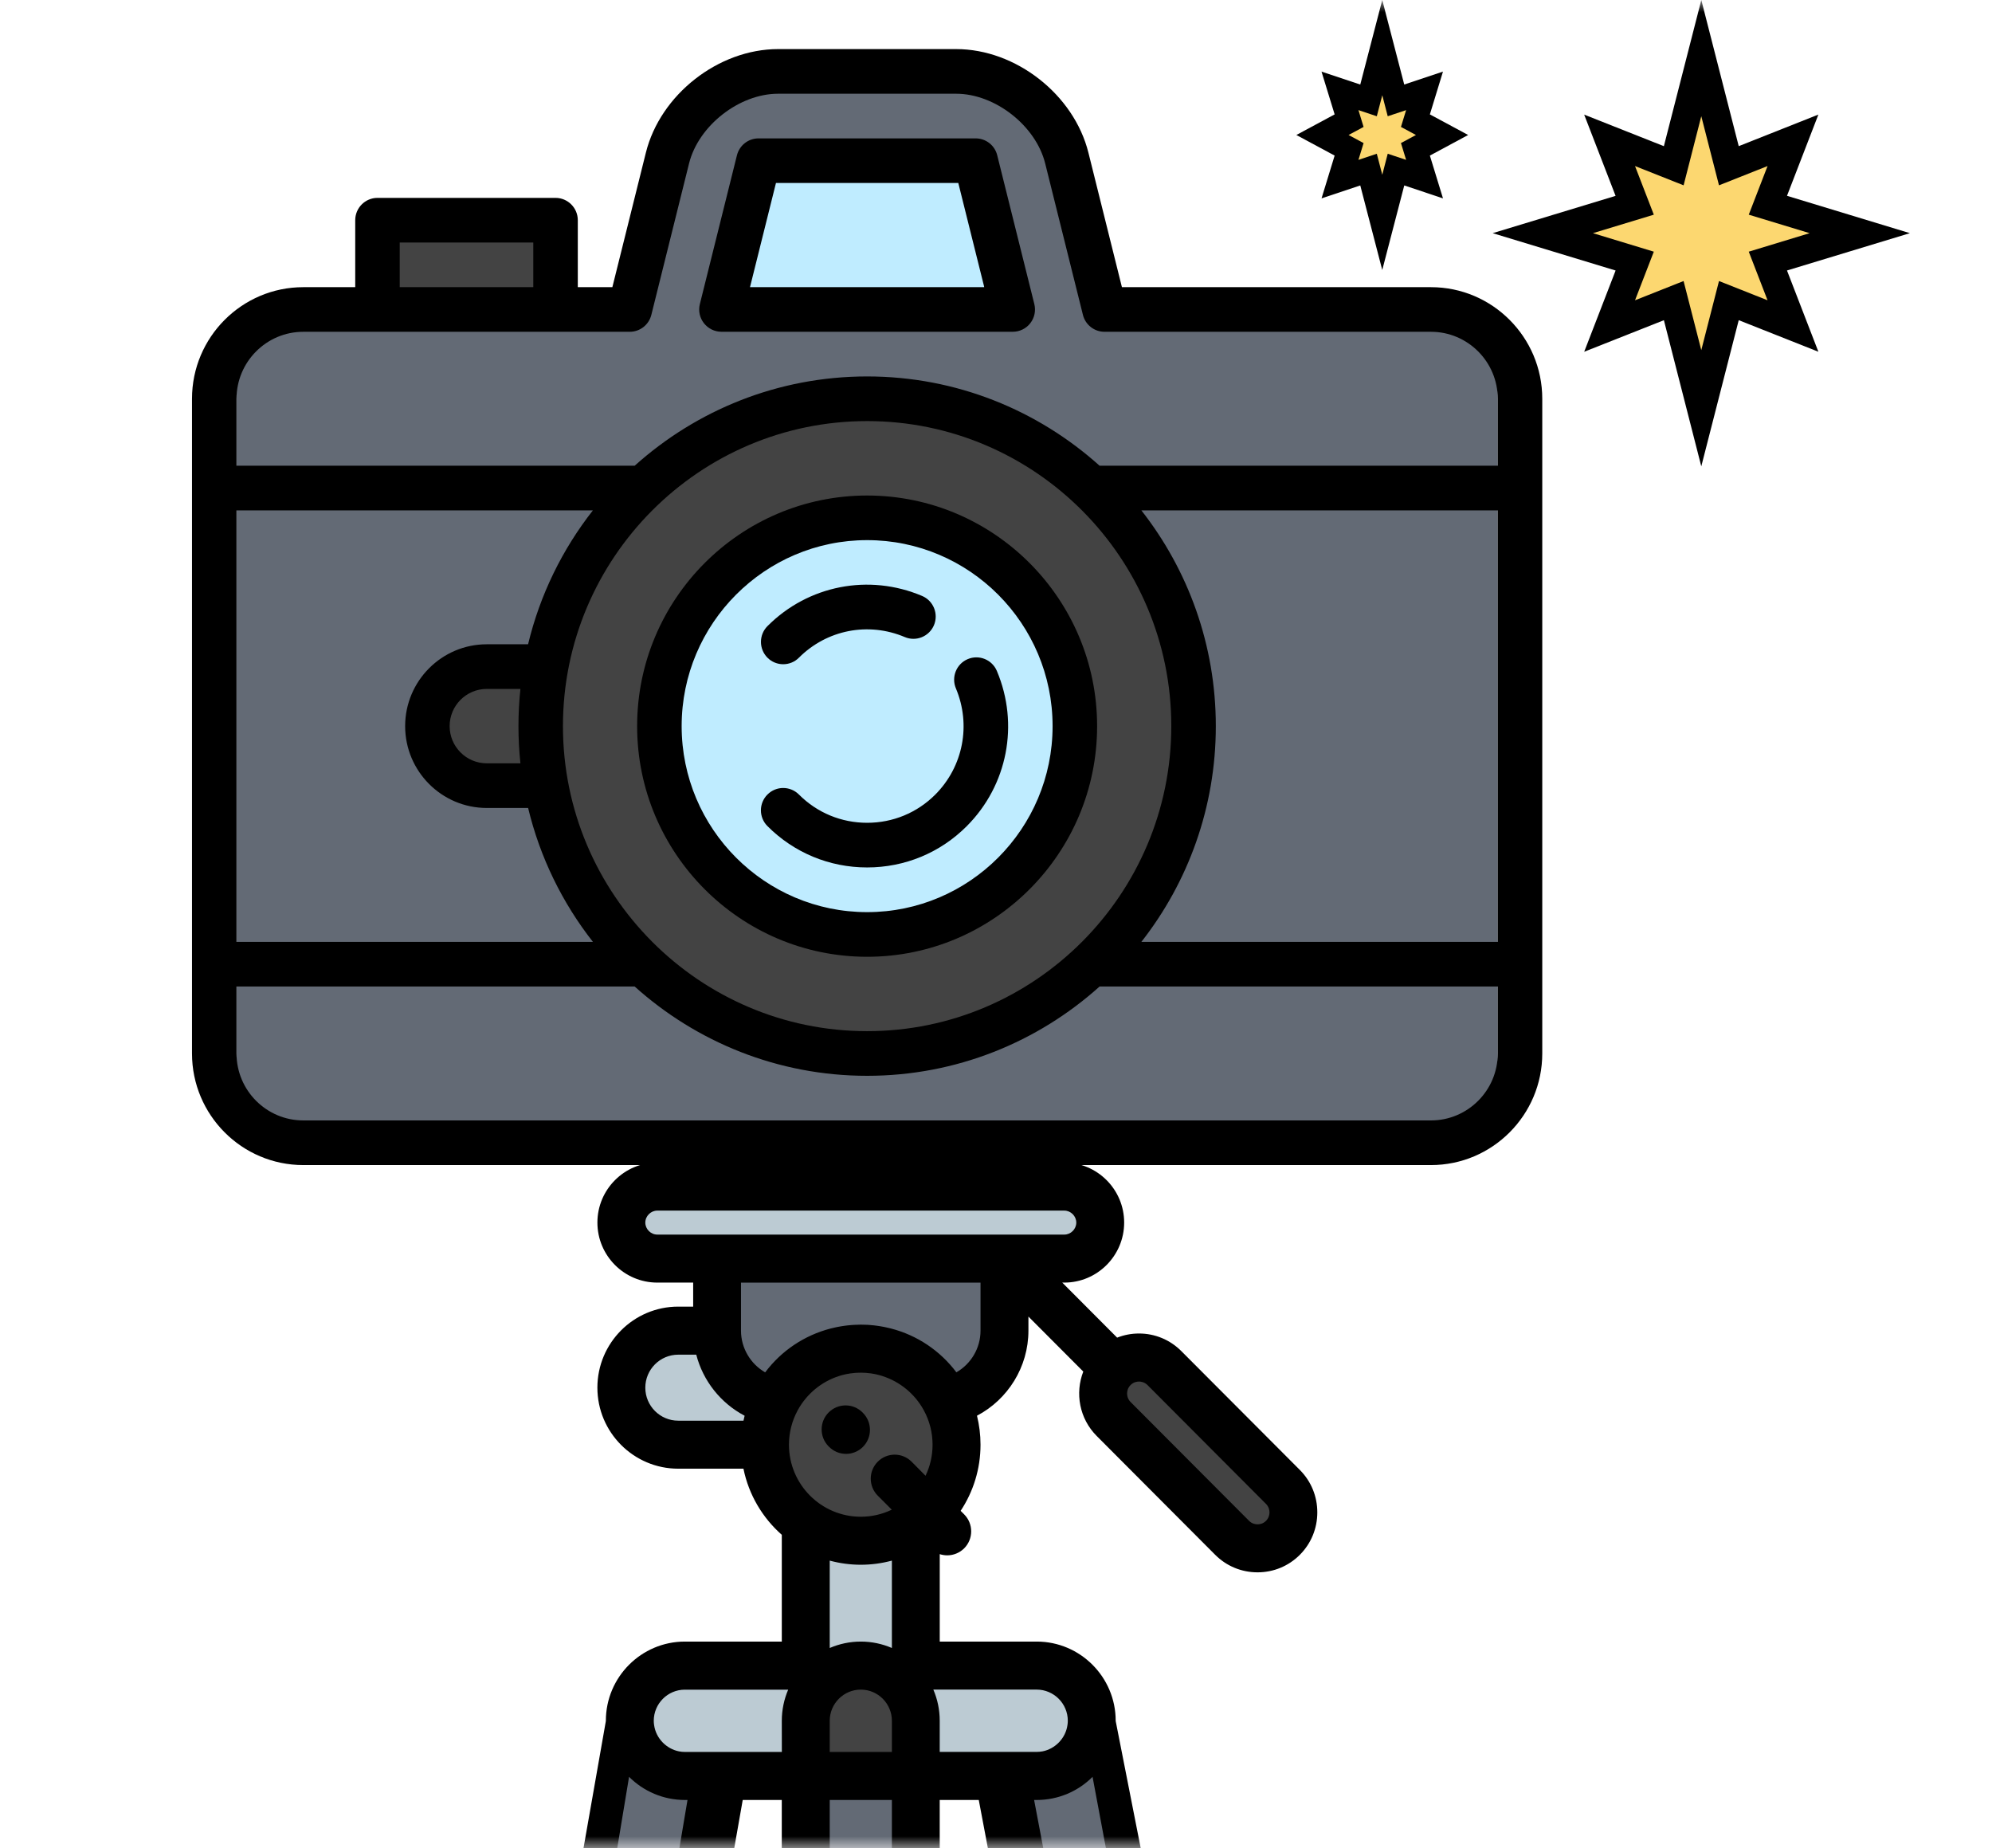 <svg width="83" height="77" viewBox="0 0 83 77" fill="none" xmlns="http://www.w3.org/2000/svg">
<mask id="mask0" mask-type="alpha" maskUnits="userSpaceOnUse" x="0" y="0" width="83" height="77">
<rect width="83" height="77" fill="#C4C4C4"/>
</mask>
<g mask="url(#mask0)">
<path d="M61.017 46.679H11.243C10.476 46.679 9.854 46.056 9.854 45.287V15.216C9.854 14.447 10.476 13.823 11.243 13.823L25.905 13.121L29.851 3.467L42.574 3.626L46.647 13.027L61.017 13.823C61.784 13.823 62.406 14.447 62.406 15.216V45.286C62.406 46.056 61.784 46.679 61.017 46.679Z" fill="#636A75"/>
<circle cx="36.13" cy="30.176" r="13.395" fill="#434343"/>
<path d="M36.13 38.621C40.74 38.621 44.477 34.874 44.477 30.252C44.477 25.63 40.74 21.883 36.13 21.883C31.52 21.883 27.784 25.63 27.784 30.252C27.784 34.874 31.52 38.621 36.13 38.621Z" fill="#BFECFF"/>
<path d="M22.958 9.704H15.782V12.49H22.958V9.704Z" fill="#434343"/>
<path d="M21.486 32.37H19.384C18.672 32.37 18.094 31.791 18.094 31.077V28.969C18.094 28.255 18.672 27.676 19.384 27.676H21.486C22.198 27.676 22.776 28.255 22.776 28.969V31.077C22.776 31.791 22.198 32.37 21.486 32.37Z" fill="#434343"/>
<path d="M40.583 12.806H31.215C30.978 12.806 30.787 12.614 30.787 12.377V7.389C30.787 7.152 30.978 6.96 31.215 6.96H40.583C40.82 6.96 41.011 7.152 41.011 7.389V12.377C41.011 12.614 40.82 12.806 40.583 12.806Z" fill="#BFECFF"/>
<path d="M59.624 11.964H46.747L45.35 6.358C44.746 3.939 42.327 2.045 39.84 2.045H32.421C29.934 2.045 27.515 3.939 26.912 6.358L25.515 11.964H24.075V9.174C24.075 8.661 23.659 8.244 23.147 8.244H15.728C15.216 8.244 14.801 8.661 14.801 9.174V11.964H12.637C10.08 11.964 8 14.049 8 16.613V43.89C8 46.454 10.08 48.539 12.637 48.539H59.624C62.181 48.539 64.261 46.454 64.261 43.89V16.613C64.261 14.049 62.181 11.964 59.624 11.964ZM16.655 10.104H22.22V11.964H16.655V10.104ZM12.637 13.823H26.238C26.664 13.823 27.035 13.533 27.139 13.119L28.711 6.808C29.103 5.234 30.802 3.905 32.421 3.905H39.84C41.459 3.905 43.157 5.235 43.549 6.808L45.122 13.119C45.225 13.533 45.596 13.823 46.022 13.823H59.624C61.158 13.823 62.406 15.075 62.406 16.613V19.403H45.816C43.244 17.092 39.849 15.683 36.13 15.683C32.412 15.683 29.017 17.092 26.445 19.403H9.855V16.613C9.855 15.075 11.102 13.823 12.637 13.823ZM36.13 42.96C29.142 42.96 23.456 37.259 23.456 30.251C23.456 23.244 29.142 17.543 36.13 17.543C43.119 17.543 48.804 23.244 48.804 30.251C48.804 37.259 43.119 42.96 36.13 42.96ZM9.855 21.263H24.704C23.434 22.882 22.499 24.777 22.003 26.842H20.281C18.406 26.842 16.881 28.372 16.881 30.251C16.881 32.131 18.405 33.661 20.281 33.661H22.005C22.5 35.725 23.435 37.621 24.705 39.24H9.855V21.263ZM21.684 31.801H20.281C19.429 31.801 18.735 31.106 18.735 30.251C18.735 29.397 19.429 28.702 20.281 28.702H21.684C21.63 29.211 21.602 29.728 21.602 30.251C21.602 30.775 21.63 31.292 21.684 31.801ZM59.624 46.679H12.637C11.102 46.679 9.855 45.428 9.855 43.89V41.1H26.445C29.017 43.411 32.412 44.82 36.13 44.82C39.849 44.82 43.244 43.411 45.816 41.1H52.205C52.717 41.1 53.132 40.684 53.132 40.17C53.132 39.657 52.717 39.24 52.205 39.24H47.557C49.499 36.763 50.659 33.64 50.659 30.251C50.659 26.863 49.499 23.74 47.557 21.263H62.406V39.24H50.512C50 39.24 49.585 39.657 49.585 40.17C49.585 40.684 50 41.1 50.512 41.1H62.406V43.89C62.406 45.428 61.158 46.679 59.624 46.679Z" fill="black"/>
<path d="M30.062 13.822H42.198C42.484 13.822 42.753 13.691 42.929 13.465C43.105 13.24 43.166 12.946 43.097 12.668L41.551 6.469C41.449 6.055 41.078 5.765 40.651 5.765H31.606C31.181 5.765 30.81 6.055 30.706 6.469L29.161 12.668C29.091 12.946 29.153 13.24 29.33 13.465C29.507 13.691 29.776 13.822 30.062 13.822ZM32.332 7.623H39.929L41.011 11.963H31.25L32.332 7.623Z" fill="black"/>
<path d="M36.13 20.644C30.847 20.644 26.547 24.954 26.547 30.252C26.547 35.55 30.847 39.861 36.13 39.861C41.414 39.861 45.713 35.55 45.713 30.252C45.713 24.954 41.414 20.644 36.13 20.644ZM36.13 38.001C31.869 38.001 28.402 34.525 28.402 30.252C28.402 25.98 31.869 22.503 36.13 22.503C40.391 22.503 43.858 25.98 43.858 30.252C43.858 34.525 40.391 38.001 36.13 38.001Z" fill="black"/>
<path d="M41.537 27.955C41.338 27.481 40.793 27.261 40.322 27.46C39.85 27.66 39.63 28.205 39.829 28.679C40.469 30.2 40.133 31.936 38.972 33.102C38.214 33.862 37.205 34.279 36.13 34.279C35.056 34.279 34.047 33.862 33.289 33.102C32.926 32.738 32.339 32.738 31.977 33.102C31.614 33.465 31.614 34.054 31.977 34.417C33.085 35.528 34.56 36.139 36.13 36.139C37.701 36.139 39.176 35.528 40.284 34.417C41.981 32.714 42.474 30.177 41.537 27.955Z" fill="black"/>
<path d="M32.633 27.673C32.87 27.673 33.108 27.583 33.288 27.401C34.45 26.236 36.181 25.899 37.699 26.541C38.17 26.741 38.715 26.519 38.915 26.047C39.114 25.574 38.892 25.027 38.421 24.828C36.204 23.889 33.675 24.383 31.978 26.085C31.616 26.448 31.616 27.037 31.978 27.401C32.158 27.582 32.396 27.673 32.633 27.673Z" fill="black"/>
<path d="M29.88 52.433H41.853H44.347C45.17 52.433 45.843 51.757 45.843 50.933C45.843 50.108 45.169 49.433 44.347 49.433H27.386C26.562 49.433 25.89 50.108 25.89 50.933C25.89 51.757 26.564 52.433 27.386 52.433H29.88Z" fill="#BCCBD3"/>
<path d="M41.853 55.435V52.434H29.88V55.435C29.88 56.891 30.927 58.113 32.303 58.381C32.961 57.078 34.31 56.184 35.866 56.184C37.422 56.184 38.77 57.077 39.428 58.381C40.806 58.112 41.853 56.891 41.853 55.435Z" fill="#636A75"/>
<path d="M39.429 58.382C38.771 57.078 37.423 56.185 35.867 56.185C34.31 56.185 32.962 57.077 32.304 58.382C32.031 58.923 31.877 59.537 31.877 60.187C31.877 61.542 32.548 62.74 33.575 63.462C34.223 63.92 35.015 64.188 35.868 64.188C36.721 64.188 37.511 63.919 38.16 63.462C38.349 63.33 38.528 63.18 38.691 63.016C39.413 62.292 39.859 61.291 39.859 60.187C39.857 59.537 39.702 58.923 39.429 58.382Z" fill="#434343"/>
<path d="M32.303 58.38C30.927 58.11 29.88 56.889 29.88 55.434H28.259C26.956 55.434 25.89 56.502 25.89 57.809C25.89 59.116 26.956 60.185 28.259 60.185H31.876C31.876 59.535 32.03 58.921 32.303 58.38Z" fill="#BCCBD3"/>
<path d="M46.401 59.114L51.339 64.066C51.922 64.65 52.874 64.65 53.456 64.066C54.038 63.482 54.038 62.528 53.456 61.944L48.517 56.992C47.935 56.408 46.983 56.408 46.401 56.992C45.818 57.576 45.818 58.53 46.401 59.114Z" fill="#434343"/>
<path d="M38.158 69.391V63.463C37.509 63.92 36.719 64.188 35.865 64.188C35.012 64.188 34.222 63.919 33.573 63.463V69.392H28.534C27.274 69.392 26.242 70.426 26.242 71.691C26.242 71.776 26.247 71.862 26.256 71.945C26.384 73.09 27.36 73.989 28.534 73.989H30.373H33.573V71.691C33.573 70.426 34.604 69.392 35.865 69.392C37.127 69.392 38.158 70.426 38.158 71.691V73.989H41.358H43.197C44.371 73.989 45.347 73.09 45.474 71.945C45.484 71.862 45.489 71.776 45.489 71.691C45.489 70.426 44.458 69.392 43.197 69.392H38.158V69.391Z" fill="#BCCBD3"/>
<path d="M38.159 71.686C38.159 70.422 37.127 69.388 35.866 69.388C34.605 69.388 33.574 70.422 33.574 71.686V73.985H38.157L38.159 71.686Z" fill="#434343"/>
<path d="M38.159 73.985H33.575V132.697C33.575 133.962 34.606 134.996 35.868 134.996C37.128 134.996 38.16 133.962 38.16 132.697L38.159 73.985Z" fill="#636A75"/>
<path d="M20.521 128.841L30.373 73.987H28.535C27.36 73.987 26.384 73.088 26.257 71.942L16.55 126.544C15.92 127.639 16.298 129.051 17.39 129.683C18.482 130.316 19.89 129.936 20.521 128.841Z" fill="#636A75"/>
<path d="M41.36 73.986L52.349 128.84C52.979 129.935 54.388 130.313 55.48 129.682C56.571 129.05 56.948 127.638 56.318 126.543L45.475 71.942C45.348 73.088 44.372 73.987 43.197 73.987L41.36 73.986Z" fill="#636A75"/>
<path d="M57.182 126.046L46.487 71.701C46.487 71.697 46.487 71.694 46.487 71.691C46.487 69.872 45.011 68.391 43.197 68.391H39.156V64.748C39.258 64.781 39.363 64.798 39.468 64.798C39.722 64.798 39.978 64.7 40.174 64.506C40.563 64.115 40.563 63.482 40.174 63.091L40.027 62.944C40.55 62.153 40.855 61.205 40.855 60.187C40.855 59.771 40.803 59.368 40.708 58.981C41.995 58.304 42.851 56.951 42.851 55.436V54.85L45.137 57.142C44.787 58.04 44.973 59.1 45.695 59.824L50.633 64.776C51.103 65.247 51.73 65.506 52.397 65.506C53.064 65.506 53.69 65.247 54.16 64.776C54.63 64.305 54.888 63.676 54.888 63.008C54.888 62.339 54.63 61.711 54.16 61.24L49.221 56.288C48.751 55.817 48.124 55.556 47.458 55.556C47.142 55.556 46.834 55.616 46.547 55.728L44.261 53.435H44.346C45.721 53.435 46.84 52.313 46.84 50.934C46.84 49.556 45.721 48.434 44.346 48.434H27.386C26.011 48.434 24.892 49.556 24.892 50.934C24.892 52.313 26.011 53.435 27.386 53.435H28.882V54.436H28.258C26.402 54.436 24.891 55.951 24.891 57.812C24.891 59.673 26.402 61.188 28.258 61.188H30.977C31.198 62.276 31.773 63.236 32.575 63.943V68.391H28.535C26.721 68.391 25.244 69.871 25.244 71.691C25.244 71.694 25.244 71.698 25.244 71.701L15.685 126.046C15.245 128.395 15.318 129.642 16.889 130.552C17.386 130.84 17.953 130.993 18.528 130.993C19.703 130.993 20.982 130.447 21.383 129.345L30.947 74.99H32.574V132.701C32.574 134.52 34.051 136 35.865 136C37.679 136 39.155 134.521 39.155 132.701V74.99H40.782C40.782 74.99 48.285 114.913 51.483 129.345C51.736 130.49 53.162 130.993 54.338 130.993C54.912 130.993 55.479 130.84 55.976 130.552C57.549 129.642 57.622 127.902 57.182 126.046ZM44.492 71.691C44.492 71.753 44.486 71.813 44.477 71.873C44.399 72.421 43.967 72.862 43.436 72.965C43.434 72.965 43.433 72.965 43.432 72.965C43.395 72.973 43.358 72.978 43.319 72.981C43.279 72.985 43.238 72.987 43.196 72.987H39.155V71.689C39.155 71.229 39.06 70.79 38.889 70.391H43.196C43.912 70.394 44.492 70.975 44.492 71.691ZM34.572 72.989V71.691C34.572 70.975 35.154 70.392 35.867 70.392C36.581 70.392 37.162 70.975 37.162 71.691V72.989H34.572ZM37.984 60.897C37.594 60.506 36.963 60.506 36.573 60.897C36.184 61.287 36.184 61.921 36.573 62.311L37.157 62.896C36.766 63.085 36.328 63.19 35.867 63.19C34.216 63.19 32.873 61.844 32.873 60.189C32.873 59.679 33.001 59.199 33.225 58.779C33.233 58.761 33.243 58.745 33.252 58.729C33.62 58.068 34.23 57.561 34.959 57.328C34.968 57.326 34.977 57.322 34.984 57.32C35.021 57.308 35.06 57.297 35.097 57.287C35.12 57.281 35.145 57.275 35.169 57.27C35.199 57.263 35.23 57.255 35.261 57.249C35.316 57.238 35.37 57.228 35.424 57.22C35.445 57.217 35.467 57.215 35.487 57.213C35.531 57.208 35.574 57.203 35.619 57.199C35.638 57.198 35.657 57.196 35.677 57.194C35.739 57.191 35.802 57.188 35.865 57.188C35.928 57.188 35.991 57.191 36.053 57.194C36.072 57.196 36.092 57.197 36.111 57.199C36.155 57.203 36.199 57.208 36.242 57.213C36.263 57.215 36.284 57.218 36.305 57.22C36.361 57.229 36.415 57.238 36.468 57.249C36.499 57.255 36.53 57.263 36.559 57.27C36.584 57.276 36.608 57.281 36.633 57.289C36.67 57.298 36.708 57.31 36.745 57.321C36.754 57.323 36.762 57.327 36.771 57.33C37.499 57.563 38.108 58.068 38.476 58.726C38.486 58.744 38.497 58.763 38.507 58.783C38.73 59.203 38.857 59.681 38.857 60.19C38.857 60.652 38.752 61.091 38.564 61.483L37.984 60.897ZM47.812 57.703L52.75 62.655C52.875 62.78 52.895 62.93 52.895 63.008C52.895 63.086 52.876 63.236 52.75 63.361C52.624 63.488 52.476 63.506 52.398 63.506C52.32 63.506 52.17 63.488 52.045 63.361L47.107 58.409C46.981 58.283 46.962 58.134 46.962 58.056C46.962 57.978 46.981 57.828 47.107 57.703C47.233 57.576 47.381 57.558 47.459 57.558C47.537 57.559 47.686 57.578 47.812 57.703ZM26.888 50.936C26.888 50.664 27.116 50.436 27.386 50.436H44.347C44.618 50.436 44.845 50.665 44.845 50.936C44.845 51.207 44.617 51.435 44.347 51.435H27.386C27.115 51.435 26.888 51.206 26.888 50.936ZM40.855 53.436V55.438C40.855 56.169 40.457 56.825 39.849 57.173C39.17 56.268 38.21 55.628 37.125 55.348C37.118 55.347 37.112 55.344 37.105 55.343C37.042 55.327 36.979 55.312 36.914 55.299C36.886 55.292 36.858 55.286 36.83 55.281C36.777 55.271 36.725 55.261 36.672 55.253C36.63 55.247 36.588 55.24 36.546 55.234C36.501 55.228 36.457 55.222 36.412 55.217C36.357 55.211 36.302 55.207 36.247 55.202C36.212 55.199 36.178 55.196 36.143 55.194C36.051 55.19 35.959 55.187 35.866 55.187C35.773 55.187 35.68 55.19 35.589 55.196C35.554 55.198 35.521 55.201 35.486 55.203C35.431 55.207 35.375 55.212 35.319 55.218C35.275 55.223 35.23 55.229 35.186 55.235C35.144 55.242 35.102 55.247 35.06 55.254C35.007 55.263 34.953 55.273 34.901 55.282C34.873 55.289 34.844 55.294 34.816 55.3C34.752 55.313 34.689 55.328 34.626 55.344C34.62 55.346 34.612 55.348 34.606 55.349C33.52 55.631 32.562 56.269 31.882 57.175C31.275 56.825 30.875 56.169 30.875 55.438V53.436H40.855ZM26.888 57.813C26.888 57.054 27.503 56.438 28.259 56.438H29.011C29.294 57.533 30.031 58.459 31.026 58.982C31.009 59.05 30.993 59.119 30.979 59.188H28.26C27.502 59.188 26.888 58.571 26.888 57.813ZM35.867 65.19C36.315 65.19 36.749 65.129 37.162 65.018V68.658C36.765 68.487 36.327 68.391 35.867 68.391C35.407 68.391 34.971 68.487 34.572 68.658V65.018C34.986 65.129 35.419 65.19 35.867 65.19ZM19.657 128.344C19.501 128.778 18.995 128.991 18.529 128.991C18.304 128.991 18.082 128.932 17.888 128.819C17.27 128.461 17.221 128.141 17.415 127.046L26.211 74.026C26.808 74.624 27.633 74.99 28.536 74.99H28.646L19.657 128.344ZM32.577 72.989H28.536C28.494 72.989 28.453 72.986 28.412 72.983C28.374 72.979 28.337 72.973 28.3 72.966C28.299 72.966 28.297 72.966 28.296 72.966C27.764 72.862 27.333 72.422 27.255 71.874C27.246 71.815 27.24 71.754 27.24 71.692C27.24 70.977 27.821 70.394 28.535 70.394H32.841C32.671 70.792 32.575 71.231 32.575 71.692L32.577 72.989ZM35.867 133.999C35.154 133.999 34.572 133.416 34.572 132.701V74.99H37.162V132.701C37.16 133.416 36.581 133.999 35.867 133.999ZM54.981 128.819C54.787 128.932 54.566 128.991 54.34 128.991C53.874 128.991 53.373 128.776 53.213 128.344L43.088 74.99H43.198C44.101 74.99 44.926 74.625 45.523 74.026L55.455 127.046C55.628 127.881 55.598 128.462 54.981 128.819Z" fill="black"/>
<path d="M35.94 58.846C35.551 58.455 34.92 58.453 34.529 58.843C34.138 59.232 34.137 59.866 34.525 60.258L34.544 60.276C34.739 60.473 34.995 60.571 35.251 60.571C35.506 60.571 35.76 60.474 35.955 60.28C36.345 59.891 36.346 59.257 35.958 58.865L35.94 58.846Z" fill="black"/>
<path d="M77.534 9.714L73.679 10.935L74.731 13.779L72.042 12.667L70.887 17.383L69.734 12.667L67.045 13.779L68.096 10.935L64.241 9.714L68.095 8.494L67.044 5.649L69.733 6.761L70.887 2.045L72.041 6.761L74.73 5.649L73.678 8.494L77.534 9.714Z" fill="#FCD770"/>
<path d="M79.579 9.714L74.458 8.158L75.766 4.773L72.447 6.089L70.888 0L69.328 6.09L66.007 4.775L67.316 8.16L62.195 9.714L67.317 11.27L66.008 14.655L69.329 13.34L70.887 19.429L72.447 13.339L75.766 14.654L74.458 11.269L79.579 9.714ZM71.625 11.708L70.887 14.587L70.149 11.708L68.126 12.51L68.909 10.485L66.373 9.714L68.909 8.944L68.126 6.918L70.15 7.721L70.887 4.842L71.625 7.721L73.648 6.918L72.865 8.944L75.401 9.714L72.865 10.485L73.648 12.51L71.625 11.708Z" fill="black"/>
<path d="M60.15 5.624L59.01 6.212L59.404 7.434L58.182 7.04L57.594 9.203L57.006 7.04L55.784 7.434L56.178 6.212L55.038 5.624L56.178 5.036L55.784 3.814L57.006 4.208L57.594 2.045L58.182 4.208L59.404 3.814L59.01 5.036L60.15 5.624Z" fill="#FCD770"/>
<path d="M55.61 6.482L55.064 8.265L56.678 7.726L57.594 11.248L58.511 7.726L60.125 8.265L59.578 6.482L61.173 5.624L59.578 4.766L60.124 2.983L58.51 3.522L57.594 0L56.678 3.522L55.063 2.983L55.61 4.766L54.015 5.624L55.61 6.482ZM56.602 4.588L57.367 4.843L57.595 3.968L57.822 4.843L58.588 4.588L58.373 5.288L58.998 5.624L58.373 5.96L58.588 6.66L57.822 6.405L57.595 7.28L57.367 6.406L56.602 6.661L56.816 5.961L56.191 5.624L56.816 5.288L56.602 4.588Z" fill="black"/>
</g>
</svg>
